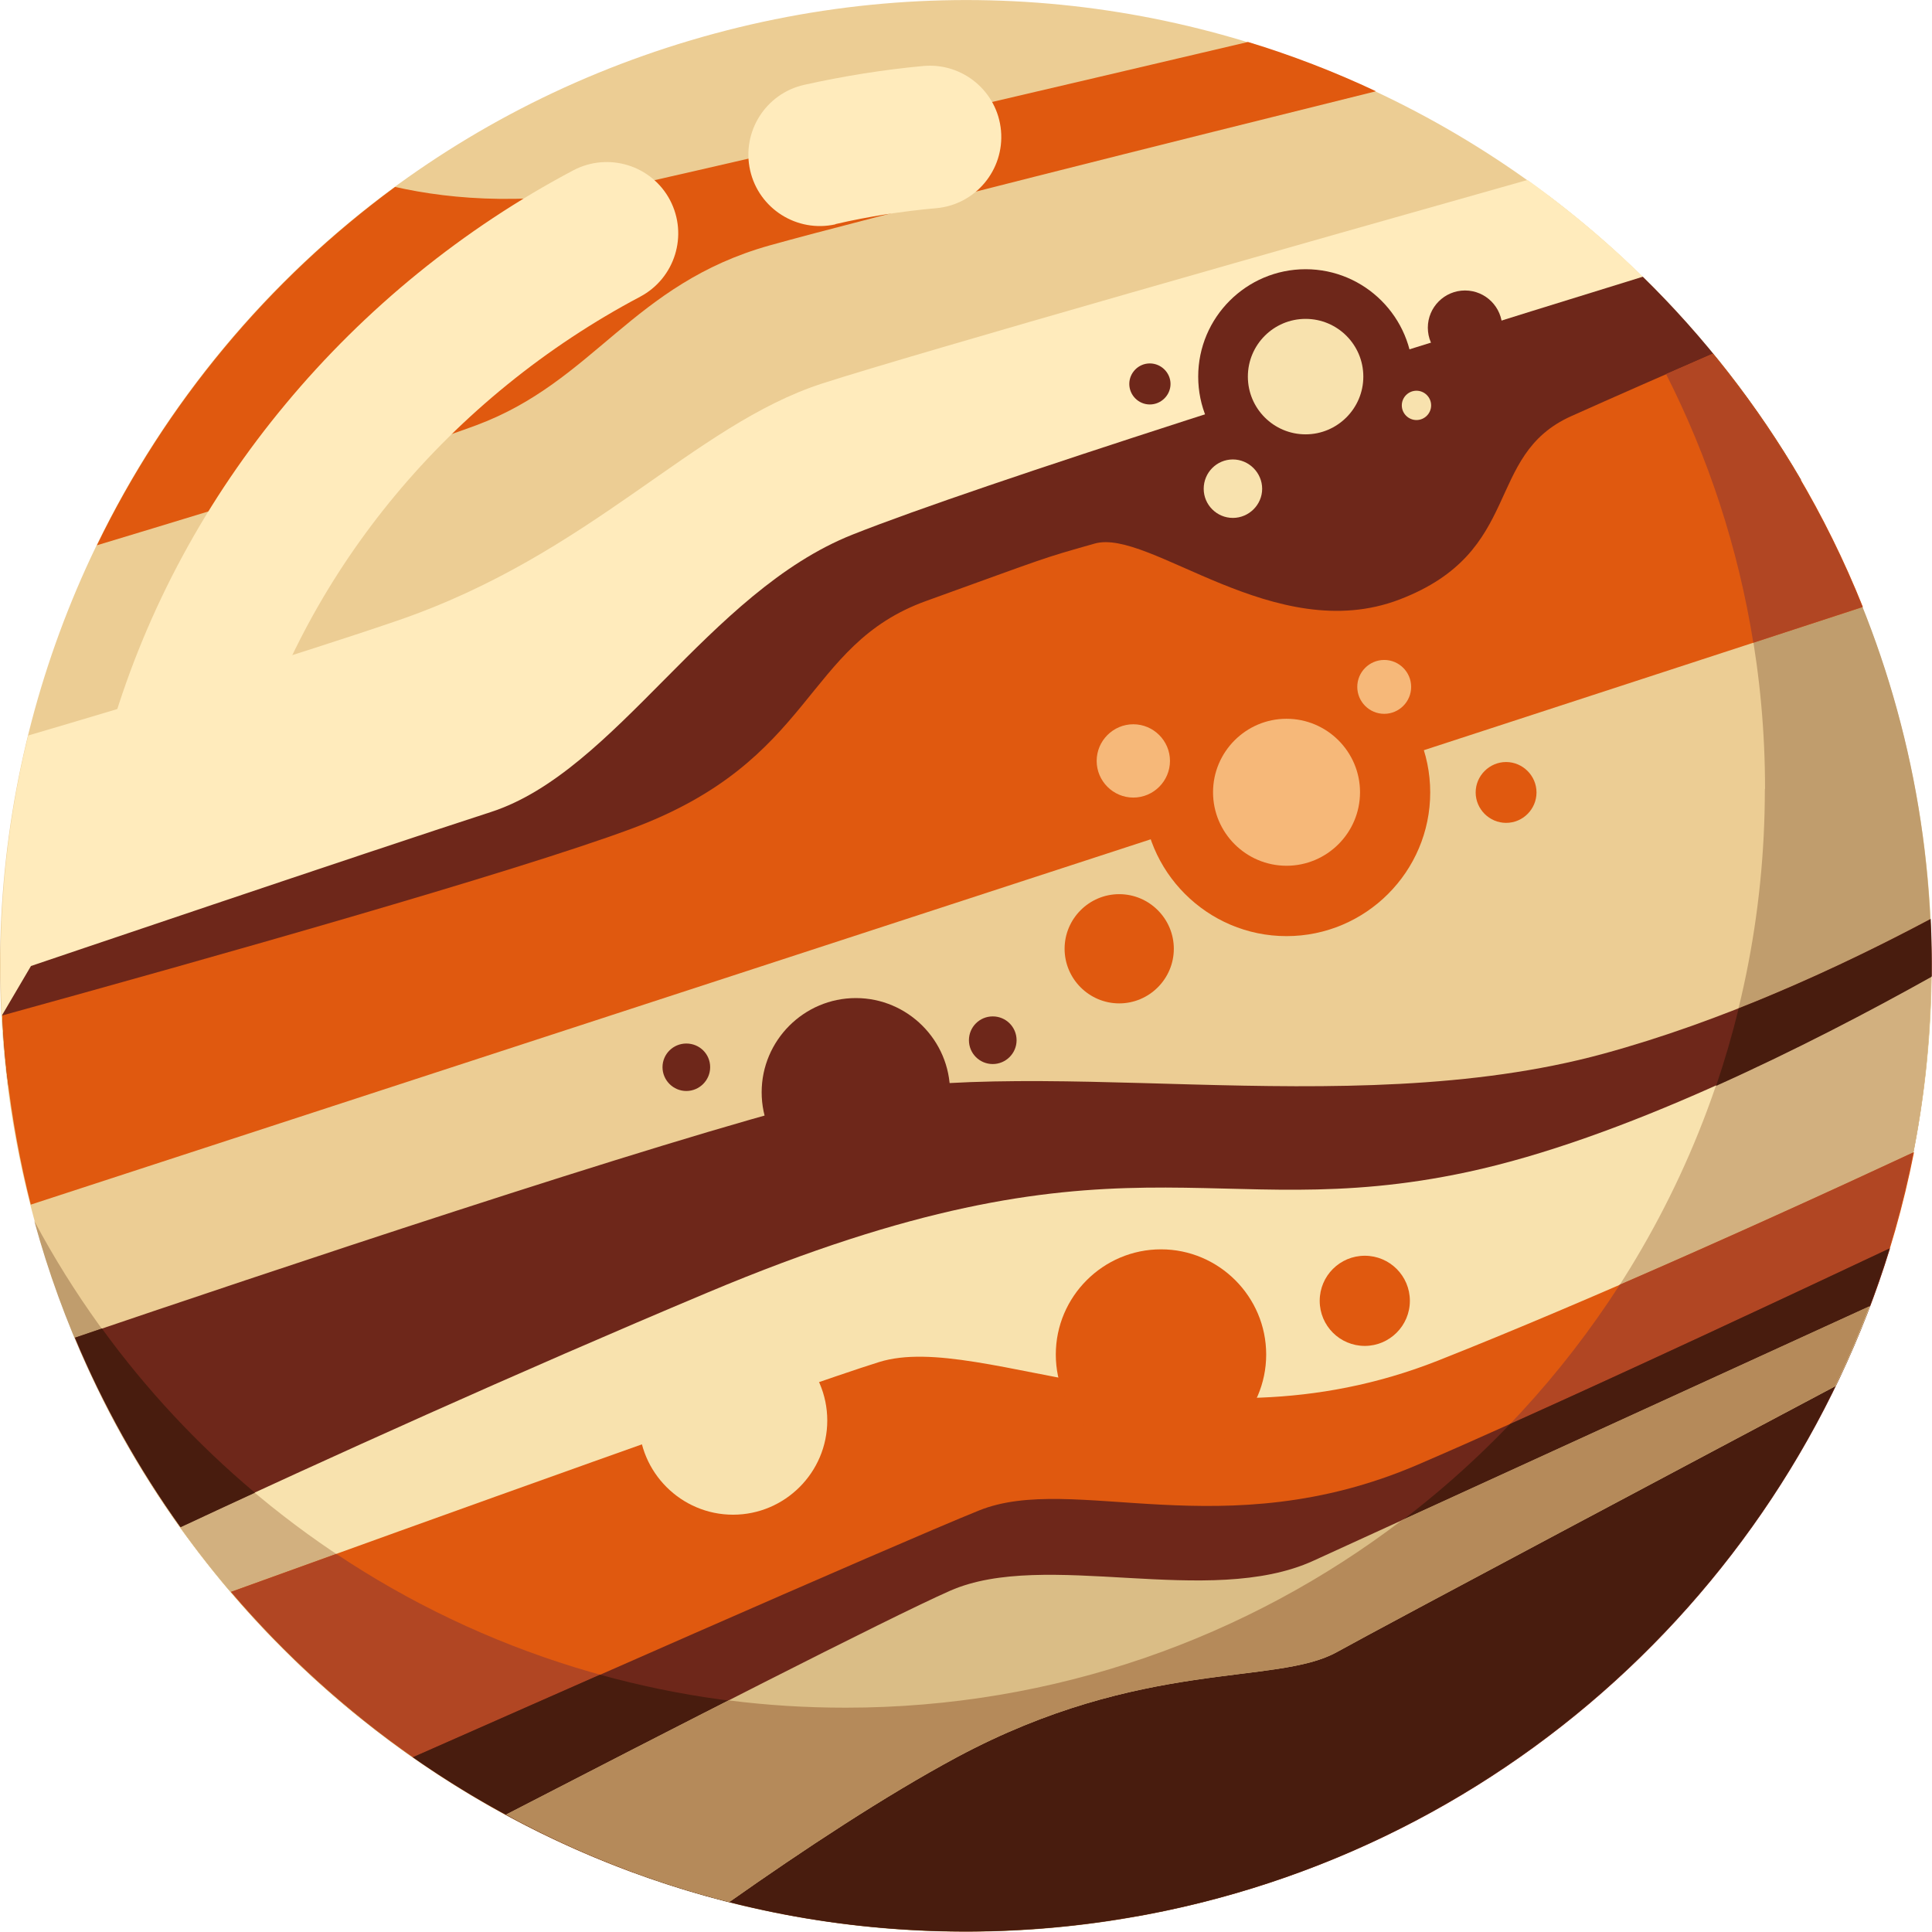 <?xml version="1.0" encoding="UTF-8"?>
<svg id="Livello_2" data-name="Livello 2" xmlns="http://www.w3.org/2000/svg" viewBox="0 0 105.42 105.4">
  <defs>
    <style>
      .cls-1 {
        fill: #b14623;
      }

      .cls-1, .cls-2, .cls-3, .cls-4, .cls-5, .cls-6, .cls-7, .cls-8, .cls-9, .cls-10, .cls-11, .cls-12 {
        fill-rule: evenodd;
      }

      .cls-2 {
        fill: #b58a5a;
      }

      .cls-3 {
        fill: #ffebbc;
      }

      .cls-4 {
        fill: #dabd86;
      }

      .cls-5 {
        fill: #481c0e;
      }

      .cls-6 {
        fill: #d2b07f;
      }

      .cls-7 {
        fill: #e0590f;
      }

      .cls-8 {
        fill: #6e271a;
      }

      .cls-9 {
        fill: #f8e2ae;
      }

      .cls-10 {
        fill: #f6b879;
      }

      .cls-11 {
        fill: #eccd94;
      }

      .cls-12 {
        fill: #c09d6d;
      }
    </style>
  </defs>
  <g id="OBJECTS">
    <g>
      <path class="cls-11" d="M37.69,2.2C9.8,10.48-6.09,39.81,2.2,67.71c8.29,27.89,37.62,43.79,65.51,35.5,27.89-8.29,43.79-37.62,35.5-65.51C94.92,9.8,65.59-6.09,37.69,2.2Z"/>
      <path class="cls-11" d="M13.59,41.83c-.61,2.07-2.77,3.25-4.84,2.64-2.07-.61-3.25-2.78-2.64-4.84,1.93-6.48,5.19-12.44,9.47-17.58,4.33-5.21,9.68-9.57,15.71-12.76,1.91-1,4.27-.27,5.27,1.63,1,1.91.27,4.26-1.63,5.27-5.14,2.72-9.69,6.42-13.36,10.83-3.6,4.33-6.35,9.35-7.97,14.8h0ZM45.59,12.24c-2.1.47-4.19-.85-4.66-2.95-.47-2.1.85-4.19,2.95-4.66,1.03-.23,2.12-.44,3.25-.62,1.08-.17,2.17-.31,3.26-.41,2.14-.19,4.04,1.39,4.23,3.53.19,2.14-1.39,4.04-3.53,4.23-.93.08-1.86.2-2.78.34-.88.14-1.79.31-2.73.53Z"/>
      <path class="cls-12" d="M96.3,43.05c0,27.7-22.45,50.15-50.15,50.15-19.18,0-35.84-10.77-44.28-26.58,6.1,22.35,26.55,38.78,50.83,38.78,29.1,0,52.69-23.59,52.69-52.69,0-17.2-8.24-32.47-20.98-42.09,7.42,8.74,11.9,20.06,11.9,32.43Z"/>
      <path class="cls-3" d="M1.55,40.13c5.95-1.75,14.08-4.2,20.09-6.25,10.67-3.65,16.16-10.67,23.24-12.96,5.09-1.64,26.68-7.77,38.47-11.1,5.84,4.17,10.82,9.53,14.56,15.75-10.52,6.58-35.4,20.3-41.74,22.37-7.87,2.57-37.58,10.3-39.52,9.96-1.04-.19-9.78.48-16.49-1.6-.39-5.57.11-11.01,1.38-16.17Z"/>
      <path class="cls-9" d="M5.5,76.12c15.38-4.65,39.24-11.74,44.74-12.65,8.27-1.38,26.72-1.2,39.99-5.17,5.27-1.58,10.62-3.78,15.16-5.86.03,5.79-.9,11.46-2.68,16.83-10.03,3.37-28.43,9.23-36.62,9.72-7.64.46-31.11,8.9-46.48,14.72-5.81-4.68-10.68-10.63-14.12-17.59Z"/>
      <path class="cls-6" d="M5.5,76.12l2.34-.71c5.6,6.62,12.88,11.77,21.19,14.79-3.32,1.22-6.51,2.41-9.42,3.51-5.18-4.18-9.54-9.32-12.83-15.15l-.08-.14c-.1-.18-.2-.37-.31-.56-.31-.57-.61-1.15-.9-1.74h0ZM94.34,56.95c3.88-1.37,7.68-2.97,11.04-4.51v.26c0,3.15-.27,6.23-.8,9.22l-.05.27c-.05.25-.09.5-.14.75-.43,2.15-.99,4.26-1.67,6.32-4.72,1.59-11.3,3.73-17.8,5.6,4.27-5.2,7.52-11.27,9.43-17.91Z"/>
      <path class="cls-8" d="M1.69,52.71s18.24-6.18,25.09-8.4c6.85-2.22,11.83-12,19.74-15.14,6.97-2.77,27.27-9.18,43.12-14.07,3.34,3.27,6.25,7,8.64,11.09l-20.54,12.48L.46,59.23c-.03-.23-.06-.46-.09-.69-.12-1.06-.2-2.11-.25-3.16l1.57-2.67Z"/>
      <path class="cls-7" d="M12.61,86.86c9.92-3.59,31.06-11.2,35.36-12.54,5.66-1.76,16.96,5.27,30.5-.08,8.23-3.26,18.61-7.94,25.97-11.37-.57,2.89-1.37,5.7-2.4,8.41l-67.51,30.88c-8.51-3.14-16.07-8.43-21.92-15.29Z"/>
      <path class="cls-1" d="M12.61,86.86l5.74-2.07c7.96,5.31,17.51,8.4,27.8,8.4,3.53,0,6.97-.36,10.29-1.06l-21.91,10.02c-8.51-3.14-16.07-8.43-21.92-15.29h0ZM88.38,70.1c5.67-2.46,11.43-5.08,16.02-7.22-.57,2.9-1.37,5.71-2.39,8.41l-25.49,11.66c4.67-3.55,8.69-7.91,11.87-12.86Z"/>
      <path class="cls-8" d="M22.54,95.88c4.32-1.91,26.24-11.59,30.88-13.46,5.16-2.08,13.31,2.06,23.92-2.49,6.5-2.79,17.92-8.11,25.79-11.82-5.97,19.48-23.01,34.55-44.55,36.95-13.25,1.48-25.91-2.1-36.04-9.19Z"/>
      <path class="cls-5" d="M22.54,95.88c1.59-.7,5.57-2.46,10.2-4.5,4.27,1.18,8.77,1.82,13.41,1.82,14.26,0,27.12-5.95,36.25-15.5,6.4-2.87,14.6-6.7,20.69-9.57-5.71,18.67-21.51,32.93-41.04,36.43h-.04c-3.02.55-6.13.83-9.31.83-3.41,0-6.74-.32-9.97-.94l-.08-.02c-.28-.05-.57-.11-.85-.17l-.5-.11-.32-.07c-6.69-1.53-12.95-4.35-18.46-8.2Z"/>
      <path class="cls-4" d="M100.18,75.62c-6.58,3.49-24.52,13.02-27.24,14.53-3.34,1.85-10.62.32-20.72,5.73-3.91,2.1-8.39,5.06-12.42,7.9-4.27-1.08-8.36-2.69-12.18-4.77,8.54-4.41,20.91-10.75,24.22-12.21,5.2-2.29,14.12.97,19.83-1.64l30.37-13.89c-.56,1.48-1.18,2.93-1.87,4.34Z"/>
      <path class="cls-2" d="M100.14,75.64c-6.61,3.51-24.49,13.01-27.2,14.51-3.34,1.85-10.62.32-20.72,5.73-3.91,2.1-8.39,5.06-12.42,7.9-4.27-1.08-8.36-2.69-12.18-4.77,3.68-1.9,8.07-4.16,12.14-6.23,2.09.27,4.22.4,6.39.4,11.41,0,21.94-3.82,30.36-10.24l25.49-11.66c-.56,1.48-1.18,2.93-1.86,4.34Z"/>
      <path class="cls-8" d="M4.1,72.99c10.03-3.41,31.98-10.77,40.65-12.93,11.41-2.84,28.46,1.33,42.73-2.56,6.53-1.78,12.89-4.71,17.87-7.36.05,1.05.07,2.09.06,3.13-6.86,3.83-16.97,8.89-25.33,10.68-14.12,3.03-18.83-2.94-41.45,6.57-10.52,4.42-20.8,9.08-28.79,12.8-2.28-3.19-4.22-6.65-5.76-10.34Z"/>
      <path class="cls-5" d="M4.1,72.99l1.46-.5c2.41,3.32,5.22,6.33,8.35,8.96-1.4.65-2.76,1.27-4.05,1.88-2.28-3.19-4.22-6.65-5.76-10.34h0ZM94.86,55.03c3.82-1.51,7.41-3.24,10.47-4.87.04.84.06,1.69.06,2.54,0,.2,0,.4,0,.6-3.34,1.87-7.45,4.02-11.75,5.95.47-1.38.88-2.79,1.23-4.22Z"/>
      <path class="cls-7" d="M5.3,29.75c7.86-2.37,17.22-5.25,20.7-6.55,6.44-2.4,8.5-7.71,16-9.81,5.15-1.44,22.64-5.82,33.08-8.41-2.25-1.06-4.58-1.96-6.98-2.69-9.99,2.35-25.79,6.05-33.17,7.72-5.72,1.29-10.27.89-13.37.19-6.93,5.09-12.52,11.82-16.27,19.55Z"/>
      <path class="cls-7" d="M.12,55.41c11.31-3.12,27.88-7.8,34.28-10.17,10.13-3.74,9.39-10.02,16.14-12.45,6.76-2.44,6.19-2.28,9.19-3.13,2.99-.85,9.83,5.66,16.64,3.05,6.81-2.61,4.58-7.85,9.36-10,2.32-1.04,5.3-2.35,7.74-3.41,3.38,4.11,6.16,8.76,8.18,13.82L1.68,65.73c-.59-2.33-1.03-4.73-1.31-7.19-.12-1.05-.2-2.1-.25-3.14Z"/>
      <path class="cls-1" d="M90.91,20.41l2.54-1.11c3.39,4.13,6.16,8.78,8.18,13.82l-5.96,1.95c-.83-5.2-2.46-10.12-4.76-14.66Z"/>
      <path class="cls-3" d="M13.59,41.83c-.61,2.07-2.77,3.25-4.84,2.64-2.07-.61-3.25-2.78-2.64-4.84,1.93-6.48,5.19-12.44,9.47-17.58,4.33-5.21,9.68-9.57,15.71-12.76,1.91-1,4.27-.27,5.27,1.63,1,1.91.27,4.26-1.63,5.27-5.14,2.72-9.69,6.42-13.36,10.83-3.6,4.33-6.35,9.35-7.97,14.8h0ZM45.59,12.24c-2.1.47-4.19-.85-4.66-2.95-.47-2.1.85-4.19,2.95-4.66,1.03-.23,2.12-.44,3.25-.62,1.08-.17,2.17-.31,3.26-.41,2.14-.19,4.04,1.39,4.23,3.53.19,2.14-1.39,4.04-3.53,4.23-.93.08-1.86.2-2.78.34-.88.14-1.79.31-2.73.53Z"/>
      <path class="cls-7" d="M70.2,51.08c4.32,0,7.84-3.52,7.84-7.84s-3.52-7.84-7.84-7.84-7.84,3.52-7.84,7.84,3.52,7.84,7.84,7.84Z"/>
      <path class="cls-7" d="M61.07,54.75c1.64,0,2.98-1.34,2.98-2.98s-1.34-2.98-2.98-2.98-2.98,1.34-2.98,2.98,1.34,2.98,2.98,2.98Z"/>
      <path class="cls-7" d="M82.18,44.9c.92,0,1.66-.75,1.66-1.66s-.75-1.66-1.66-1.66-1.66.75-1.66,1.66.75,1.66,1.66,1.66Z"/>
      <path class="cls-10" d="M70.2,47.24c2.21,0,4.01-1.8,4.01-4.01s-1.8-4.01-4.01-4.01-4.01,1.8-4.01,4.01,1.8,4.01,4.01,4.01Z"/>
      <path class="cls-10" d="M61.84,43.52c1.1,0,2-.9,2-2s-.9-2-2-2-2,.9-2,2,.9,2,2,2Z"/>
      <path class="cls-10" d="M75.53,38.95c.81,0,1.47-.66,1.47-1.47s-.66-1.47-1.47-1.47-1.47.66-1.47,1.47.66,1.47,1.47,1.47Z"/>
      <path class="cls-7" d="M63.35,79.65c3.16,0,5.74-2.58,5.74-5.74s-2.58-5.74-5.74-5.74-5.74,2.58-5.74,5.74,2.58,5.74,5.74,5.74Z"/>
      <path class="cls-7" d="M74.47,73.44c1.35,0,2.46-1.1,2.46-2.46s-1.1-2.46-2.46-2.46-2.46,1.1-2.46,2.46,1.1,2.46,2.46,2.46Z"/>
      <path class="cls-9" d="M40,82.65c2.83,0,5.14-2.31,5.14-5.14s-2.31-5.14-5.14-5.14-5.14,2.31-5.14,5.14,2.31,5.14,5.14,5.14Z"/>
      <path class="cls-8" d="M46.7,64.74c2.83,0,5.14-2.31,5.14-5.14s-2.31-5.14-5.14-5.14-5.14,2.31-5.14,5.14,2.31,5.14,5.14,5.14Z"/>
      <path class="cls-8" d="M37.45,59.53c.71,0,1.3-.58,1.3-1.3s-.58-1.29-1.3-1.29-1.3.58-1.3,1.29.58,1.3,1.3,1.3Z"/>
      <path class="cls-8" d="M54.17,58.06c.71,0,1.3-.58,1.3-1.3s-.58-1.3-1.3-1.3-1.3.58-1.3,1.3.58,1.3,1.3,1.3Z"/>
      <path class="cls-8" d="M71.24,26.41c3.23,0,5.86-2.63,5.86-5.86s-2.63-5.86-5.86-5.86-5.86,2.63-5.86,5.86,2.63,5.86,5.86,5.86Z"/>
      <path class="cls-9" d="M71.24,23.7c1.73,0,3.15-1.41,3.15-3.15s-1.41-3.15-3.15-3.15-3.15,1.41-3.15,3.15,1.41,3.15,3.15,3.15Z"/>
      <path class="cls-9" d="M67.27,28.26c.88,0,1.6-.72,1.6-1.59s-.72-1.6-1.6-1.6-1.59.72-1.59,1.6.72,1.59,1.59,1.59Z"/>
      <path class="cls-9" d="M77.29,22.92c.44,0,.8-.36.8-.8s-.36-.8-.8-.8-.8.36-.8.8.36.8.8.8Z"/>
      <path class="cls-8" d="M79.94,19.91c1.12,0,2.03-.91,2.03-2.03s-.91-2.03-2.03-2.03-2.03.91-2.03,2.03.91,2.03,2.03,2.03Z"/>
      <path class="cls-8" d="M62.74,22.07c.62,0,1.13-.51,1.13-1.12s-.51-1.12-1.13-1.12-1.12.51-1.12,1.12.5,1.12,1.12,1.12Z"/>
    </g>
  </g>
</svg>